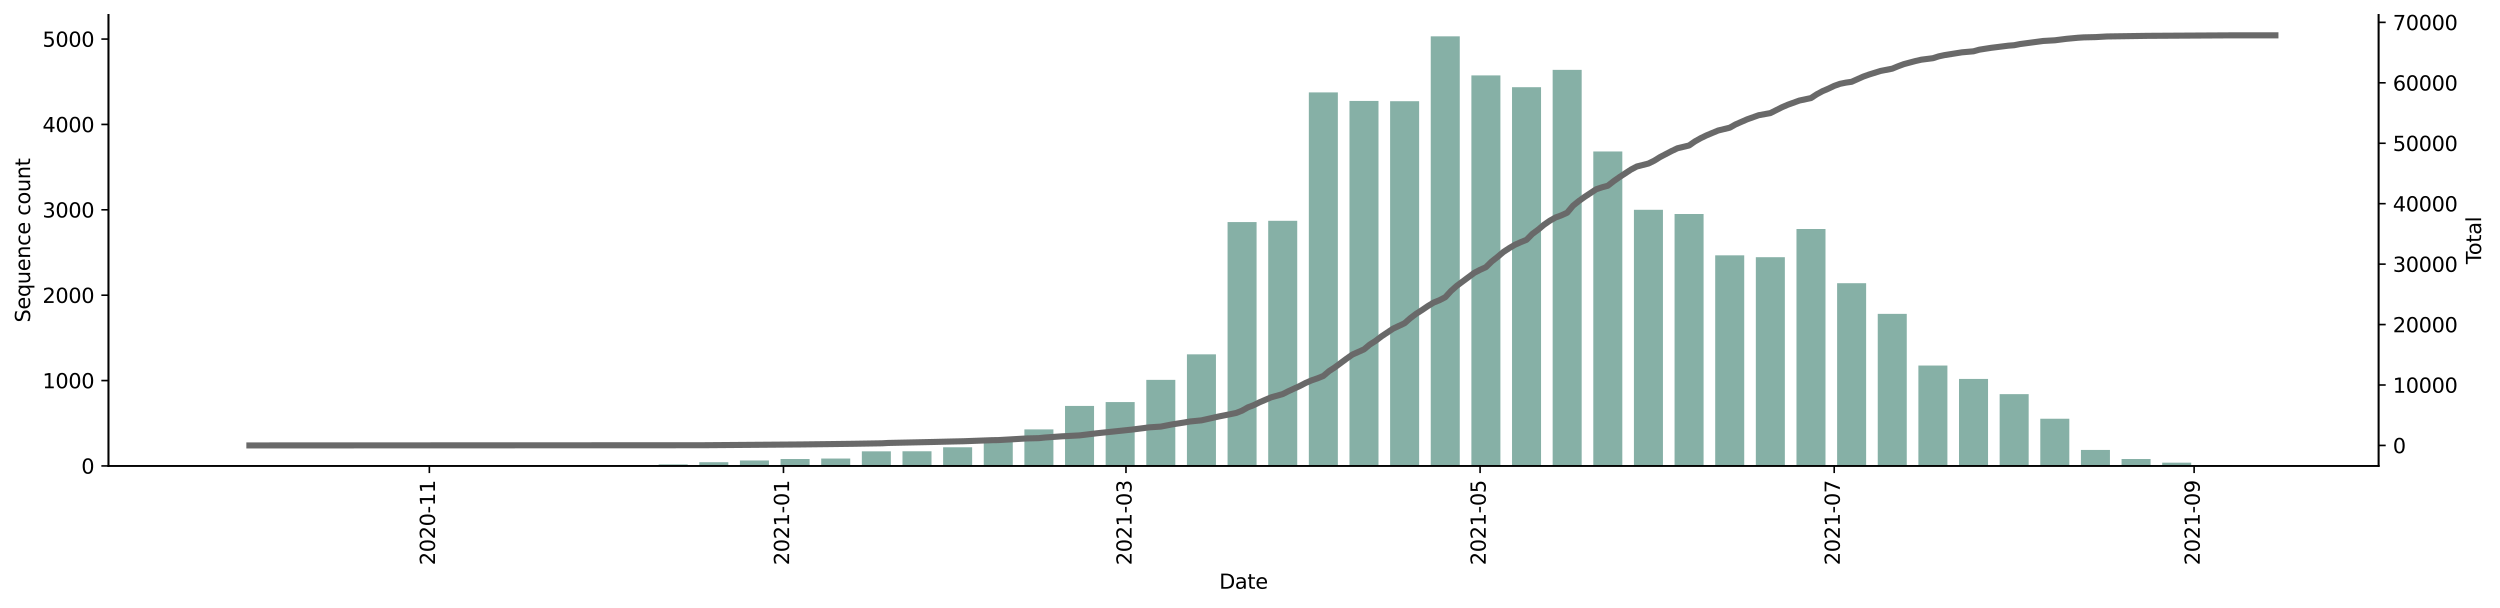 <?xml version="1.0" encoding="utf-8" standalone="no"?>
<!DOCTYPE svg PUBLIC "-//W3C//DTD SVG 1.1//EN"
  "http://www.w3.org/Graphics/SVG/1.1/DTD/svg11.dtd">
<svg height="298.716pt" version="1.1" viewBox="0 0 1229.019 298.716" width="1229.019pt" xmlns="http://www.w3.org/2000/svg" xmlns:xlink="http://www.w3.org/1999/xlink">
 <defs>
  <style type="text/css">*{stroke-linecap:butt;stroke-linejoin:round;}</style>
 </defs>
 <g id="figure_1">
  <g id="patch_1">
   <path d="M 0 298.716 
L 1229.019 298.716 
L 1229.019 0 
L 0 0 
z
" style="fill:#ffffff;"/>
  </g>
  <g id="axes_1">
   <g id="patch_2">
    <path d="M 53.328 229.055 
L 1169.328 229.055 
L 1169.328 7.295 
L 53.328 7.295 
z
" style="fill:#ffffff;"/>
   </g>
   <g id="patch_3">
    <path clip-path="url(#p7ddd7549cd)" d="M 104.055 229.055 
L 118.325 229.055 
L 118.325 229.013 
L 104.055 229.013 
z
" style="fill:#86b0a6;"/>
   </g>
   <g id="patch_4">
    <path clip-path="url(#p7ddd7549cd)" d="M 183.963 229.055 
L 198.233 229.055 
L 198.233 228.971 
L 183.963 228.971 
z
" style="fill:#86b0a6;"/>
   </g>
   <g id="patch_5">
    <path clip-path="url(#p7ddd7549cd)" d="M 203.94 229.055 
L 218.21 229.055 
L 218.21 229.013 
L 203.94 229.013 
z
" style="fill:#86b0a6;"/>
   </g>
   <g id="patch_6">
    <path clip-path="url(#p7ddd7549cd)" d="M 243.894 229.055 
L 258.164 229.055 
L 258.164 228.929 
L 243.894 228.929 
z
" style="fill:#86b0a6;"/>
   </g>
   <g id="patch_7">
    <path clip-path="url(#p7ddd7549cd)" d="M 283.848 229.055 
L 298.118 229.055 
L 298.118 228.887 
L 283.848 228.887 
z
" style="fill:#86b0a6;"/>
   </g>
   <g id="patch_8">
    <path clip-path="url(#p7ddd7549cd)" d="M 303.825 229.055 
L 318.095 229.055 
L 318.095 228.929 
L 303.825 228.929 
z
" style="fill:#86b0a6;"/>
   </g>
   <g id="patch_9">
    <path clip-path="url(#p7ddd7549cd)" d="M 323.802 229.055 
L 338.072 229.055 
L 338.072 228.3 
L 323.802 228.3 
z
" style="fill:#86b0a6;"/>
   </g>
   <g id="patch_10">
    <path clip-path="url(#p7ddd7549cd)" d="M 343.779 229.055 
L 358.048 229.055 
L 358.048 227.209 
L 343.779 227.209 
z
" style="fill:#86b0a6;"/>
   </g>
   <g id="patch_11">
    <path clip-path="url(#p7ddd7549cd)" d="M 363.756 229.055 
L 378.025 229.055 
L 378.025 226.369 
L 363.756 226.369 
z
" style="fill:#86b0a6;"/>
   </g>
   <g id="patch_12">
    <path clip-path="url(#p7ddd7549cd)" d="M 383.733 229.055 
L 398.002 229.055 
L 398.002 225.656 
L 383.733 225.656 
z
" style="fill:#86b0a6;"/>
   </g>
   <g id="patch_13">
    <path clip-path="url(#p7ddd7549cd)" d="M 403.71 229.055 
L 417.979 229.055 
L 417.979 225.404 
L 403.71 225.404 
z
" style="fill:#86b0a6;"/>
   </g>
   <g id="patch_14">
    <path clip-path="url(#p7ddd7549cd)" d="M 423.687 229.055 
L 437.956 229.055 
L 437.956 221.878 
L 423.687 221.878 
z
" style="fill:#86b0a6;"/>
   </g>
   <g id="patch_15">
    <path clip-path="url(#p7ddd7549cd)" d="M 443.664 229.055 
L 457.933 229.055 
L 457.933 221.836 
L 443.664 221.836 
z
" style="fill:#86b0a6;"/>
   </g>
   <g id="patch_16">
    <path clip-path="url(#p7ddd7549cd)" d="M 463.641 229.055 
L 477.91 229.055 
L 477.91 219.864 
L 463.641 219.864 
z
" style="fill:#86b0a6;"/>
   </g>
   <g id="patch_17">
    <path clip-path="url(#p7ddd7549cd)" d="M 483.618 229.055 
L 497.887 229.055 
L 497.887 215.876 
L 483.618 215.876 
z
" style="fill:#86b0a6;"/>
   </g>
   <g id="patch_18">
    <path clip-path="url(#p7ddd7549cd)" d="M 503.595 229.055 
L 517.864 229.055 
L 517.864 211.092 
L 503.595 211.092 
z
" style="fill:#86b0a6;"/>
   </g>
   <g id="patch_19">
    <path clip-path="url(#p7ddd7549cd)" d="M 523.572 229.055 
L 537.841 229.055 
L 537.841 199.549 
L 523.572 199.549 
z
" style="fill:#86b0a6;"/>
   </g>
   <g id="patch_20">
    <path clip-path="url(#p7ddd7549cd)" d="M 543.549 229.055 
L 557.818 229.055 
L 557.818 197.661 
L 543.549 197.661 
z
" style="fill:#86b0a6;"/>
   </g>
   <g id="patch_21">
    <path clip-path="url(#p7ddd7549cd)" d="M 563.526 229.055 
L 577.795 229.055 
L 577.795 186.748 
L 563.526 186.748 
z
" style="fill:#86b0a6;"/>
   </g>
   <g id="patch_22">
    <path clip-path="url(#p7ddd7549cd)" d="M 583.503 229.055 
L 597.772 229.055 
L 597.772 174.199 
L 583.503 174.199 
z
" style="fill:#86b0a6;"/>
   </g>
   <g id="patch_23">
    <path clip-path="url(#p7ddd7549cd)" d="M 603.48 229.055 
L 617.749 229.055 
L 617.749 109.185 
L 603.48 109.185 
z
" style="fill:#86b0a6;"/>
   </g>
   <g id="patch_24">
    <path clip-path="url(#p7ddd7549cd)" d="M 623.457 229.055 
L 637.726 229.055 
L 637.726 108.555 
L 623.457 108.555 
z
" style="fill:#86b0a6;"/>
   </g>
   <g id="patch_25">
    <path clip-path="url(#p7ddd7549cd)" d="M 643.434 229.055 
L 657.703 229.055 
L 657.703 45.43 
L 643.434 45.43 
z
" style="fill:#86b0a6;"/>
   </g>
   <g id="patch_26">
    <path clip-path="url(#p7ddd7549cd)" d="M 663.411 229.055 
L 677.68 229.055 
L 677.68 49.628 
L 663.411 49.628 
z
" style="fill:#86b0a6;"/>
   </g>
   <g id="patch_27">
    <path clip-path="url(#p7ddd7549cd)" d="M 683.388 229.055 
L 697.657 229.055 
L 697.657 49.754 
L 683.388 49.754 
z
" style="fill:#86b0a6;"/>
   </g>
   <g id="patch_28">
    <path clip-path="url(#p7ddd7549cd)" d="M 703.365 229.055 
L 717.634 229.055 
L 717.634 17.855 
L 703.365 17.855 
z
" style="fill:#86b0a6;"/>
   </g>
   <g id="patch_29">
    <path clip-path="url(#p7ddd7549cd)" d="M 723.342 229.055 
L 737.611 229.055 
L 737.611 37.078 
L 723.342 37.078 
z
" style="fill:#86b0a6;"/>
   </g>
   <g id="patch_30">
    <path clip-path="url(#p7ddd7549cd)" d="M 743.319 229.055 
L 757.588 229.055 
L 757.588 42.87 
L 743.319 42.87 
z
" style="fill:#86b0a6;"/>
   </g>
   <g id="patch_31">
    <path clip-path="url(#p7ddd7549cd)" d="M 763.296 229.055 
L 777.565 229.055 
L 777.565 34.35 
L 763.296 34.35 
z
" style="fill:#86b0a6;"/>
   </g>
   <g id="patch_32">
    <path clip-path="url(#p7ddd7549cd)" d="M 783.273 229.055 
L 797.542 229.055 
L 797.542 74.475 
L 783.273 74.475 
z
" style="fill:#86b0a6;"/>
   </g>
   <g id="patch_33">
    <path clip-path="url(#p7ddd7549cd)" d="M 803.25 229.055 
L 817.519 229.055 
L 817.519 103.141 
L 803.25 103.141 
z
" style="fill:#86b0a6;"/>
   </g>
   <g id="patch_34">
    <path clip-path="url(#p7ddd7549cd)" d="M 823.227 229.055 
L 837.496 229.055 
L 837.496 105.198 
L 823.227 105.198 
z
" style="fill:#86b0a6;"/>
   </g>
   <g id="patch_35">
    <path clip-path="url(#p7ddd7549cd)" d="M 843.204 229.055 
L 857.473 229.055 
L 857.473 125.512 
L 843.204 125.512 
z
" style="fill:#86b0a6;"/>
   </g>
   <g id="patch_36">
    <path clip-path="url(#p7ddd7549cd)" d="M 863.181 229.055 
L 877.45 229.055 
L 877.45 126.435 
L 863.181 126.435 
z
" style="fill:#86b0a6;"/>
   </g>
   <g id="patch_37">
    <path clip-path="url(#p7ddd7549cd)" d="M 883.158 229.055 
L 897.427 229.055 
L 897.427 112.585 
L 883.158 112.585 
z
" style="fill:#86b0a6;"/>
   </g>
   <g id="patch_38">
    <path clip-path="url(#p7ddd7549cd)" d="M 903.135 229.055 
L 917.404 229.055 
L 917.404 139.237 
L 903.135 139.237 
z
" style="fill:#86b0a6;"/>
   </g>
   <g id="patch_39">
    <path clip-path="url(#p7ddd7549cd)" d="M 923.112 229.055 
L 937.381 229.055 
L 937.381 154.304 
L 923.112 154.304 
z
" style="fill:#86b0a6;"/>
   </g>
   <g id="patch_40">
    <path clip-path="url(#p7ddd7549cd)" d="M 943.089 229.055 
L 957.358 229.055 
L 957.358 179.697 
L 943.089 179.697 
z
" style="fill:#86b0a6;"/>
   </g>
   <g id="patch_41">
    <path clip-path="url(#p7ddd7549cd)" d="M 963.066 229.055 
L 977.335 229.055 
L 977.335 186.286 
L 963.066 186.286 
z
" style="fill:#86b0a6;"/>
   </g>
   <g id="patch_42">
    <path clip-path="url(#p7ddd7549cd)" d="M 983.043 229.055 
L 997.312 229.055 
L 997.312 193.757 
L 983.043 193.757 
z
" style="fill:#86b0a6;"/>
   </g>
   <g id="patch_43">
    <path clip-path="url(#p7ddd7549cd)" d="M 1003.02 229.055 
L 1017.289 229.055 
L 1017.289 205.845 
L 1003.02 205.845 
z
" style="fill:#86b0a6;"/>
   </g>
   <g id="patch_44">
    <path clip-path="url(#p7ddd7549cd)" d="M 1022.997 229.055 
L 1037.266 229.055 
L 1037.266 221.207 
L 1022.997 221.207 
z
" style="fill:#86b0a6;"/>
   </g>
   <g id="patch_45">
    <path clip-path="url(#p7ddd7549cd)" d="M 1042.974 229.055 
L 1057.243 229.055 
L 1057.243 225.656 
L 1042.974 225.656 
z
" style="fill:#86b0a6;"/>
   </g>
   <g id="patch_46">
    <path clip-path="url(#p7ddd7549cd)" d="M 1062.951 229.055 
L 1077.22 229.055 
L 1077.22 227.46 
L 1062.951 227.46 
z
" style="fill:#86b0a6;"/>
   </g>
   <g id="patch_47">
    <path clip-path="url(#p7ddd7549cd)" d="M 1082.928 229.055 
L 1097.197 229.055 
L 1097.197 228.719 
L 1082.928 228.719 
z
" style="fill:#86b0a6;"/>
   </g>
   <g id="patch_48">
    <path clip-path="url(#p7ddd7549cd)" d="M 1102.905 229.055 
L 1117.174 229.055 
L 1117.174 229.013 
L 1102.905 229.013 
z
" style="fill:#86b0a6;"/>
   </g>
   <g id="matplotlib.axis_1">
    <g id="xtick_1">
     <g id="line2d_1">
      <defs>
       <path d="M 0 0 
L 0 3.5 
" id="m5ab7de270d" style="stroke:#000000;stroke-width:0.8;"/>
      </defs>
      <g>
       <use style="stroke:#000000;stroke-width:0.8;" x="211.075" xlink:href="#m5ab7de270d" y="229.055"/>
      </g>
     </g>
     <g id="text_1">
      <!-- 2020-11 -->
      <g transform="translate(213.834 277.838)rotate(-90)scale(0.1 -0.1)">
       <defs>
        <path d="M 1228 531 
L 3431 531 
L 3431 0 
L 469 0 
L 469 531 
Q 828 903 1448 1529 
Q 2069 2156 2228 2338 
Q 2531 2678 2651 2914 
Q 2772 3150 2772 3378 
Q 2772 3750 2511 3984 
Q 2250 4219 1831 4219 
Q 1534 4219 1204 4116 
Q 875 4013 500 3803 
L 500 4441 
Q 881 4594 1212 4672 
Q 1544 4750 1819 4750 
Q 2544 4750 2975 4387 
Q 3406 4025 3406 3419 
Q 3406 3131 3298 2873 
Q 3191 2616 2906 2266 
Q 2828 2175 2409 1742 
Q 1991 1309 1228 531 
z
" id="DejaVuSans-32" transform="scale(0.016)"/>
        <path d="M 2034 4250 
Q 1547 4250 1301 3770 
Q 1056 3291 1056 2328 
Q 1056 1369 1301 889 
Q 1547 409 2034 409 
Q 2525 409 2770 889 
Q 3016 1369 3016 2328 
Q 3016 3291 2770 3770 
Q 2525 4250 2034 4250 
z
M 2034 4750 
Q 2819 4750 3233 4129 
Q 3647 3509 3647 2328 
Q 3647 1150 3233 529 
Q 2819 -91 2034 -91 
Q 1250 -91 836 529 
Q 422 1150 422 2328 
Q 422 3509 836 4129 
Q 1250 4750 2034 4750 
z
" id="DejaVuSans-30" transform="scale(0.016)"/>
        <path d="M 313 2009 
L 1997 2009 
L 1997 1497 
L 313 1497 
L 313 2009 
z
" id="DejaVuSans-2d" transform="scale(0.016)"/>
        <path d="M 794 531 
L 1825 531 
L 1825 4091 
L 703 3866 
L 703 4441 
L 1819 4666 
L 2450 4666 
L 2450 531 
L 3481 531 
L 3481 0 
L 794 0 
L 794 531 
z
" id="DejaVuSans-31" transform="scale(0.016)"/>
       </defs>
       <use xlink:href="#DejaVuSans-32"/>
       <use x="63.623" xlink:href="#DejaVuSans-30"/>
       <use x="127.246" xlink:href="#DejaVuSans-32"/>
       <use x="190.869" xlink:href="#DejaVuSans-30"/>
       <use x="254.492" xlink:href="#DejaVuSans-2d"/>
       <use x="290.576" xlink:href="#DejaVuSans-31"/>
       <use x="354.199" xlink:href="#DejaVuSans-31"/>
      </g>
     </g>
    </g>
    <g id="xtick_2">
     <g id="line2d_2">
      <g>
       <use style="stroke:#000000;stroke-width:0.8;" x="385.16" xlink:href="#m5ab7de270d" y="229.055"/>
      </g>
     </g>
     <g id="text_2">
      <!-- 2021-01 -->
      <g transform="translate(387.919 277.838)rotate(-90)scale(0.1 -0.1)">
       <use xlink:href="#DejaVuSans-32"/>
       <use x="63.623" xlink:href="#DejaVuSans-30"/>
       <use x="127.246" xlink:href="#DejaVuSans-32"/>
       <use x="190.869" xlink:href="#DejaVuSans-31"/>
       <use x="254.492" xlink:href="#DejaVuSans-2d"/>
       <use x="290.576" xlink:href="#DejaVuSans-30"/>
       <use x="354.199" xlink:href="#DejaVuSans-31"/>
      </g>
     </g>
    </g>
    <g id="xtick_3">
     <g id="line2d_3">
      <g>
       <use style="stroke:#000000;stroke-width:0.8;" x="553.538" xlink:href="#m5ab7de270d" y="229.055"/>
      </g>
     </g>
     <g id="text_3">
      <!-- 2021-03 -->
      <g transform="translate(556.297 277.838)rotate(-90)scale(0.1 -0.1)">
       <defs>
        <path d="M 2597 2516 
Q 3050 2419 3304 2112 
Q 3559 1806 3559 1356 
Q 3559 666 3084 287 
Q 2609 -91 1734 -91 
Q 1441 -91 1130 -33 
Q 819 25 488 141 
L 488 750 
Q 750 597 1062 519 
Q 1375 441 1716 441 
Q 2309 441 2620 675 
Q 2931 909 2931 1356 
Q 2931 1769 2642 2001 
Q 2353 2234 1838 2234 
L 1294 2234 
L 1294 2753 
L 1863 2753 
Q 2328 2753 2575 2939 
Q 2822 3125 2822 3475 
Q 2822 3834 2567 4026 
Q 2313 4219 1838 4219 
Q 1578 4219 1281 4162 
Q 984 4106 628 3988 
L 628 4550 
Q 988 4650 1302 4700 
Q 1616 4750 1894 4750 
Q 2613 4750 3031 4423 
Q 3450 4097 3450 3541 
Q 3450 3153 3228 2886 
Q 3006 2619 2597 2516 
z
" id="DejaVuSans-33" transform="scale(0.016)"/>
       </defs>
       <use xlink:href="#DejaVuSans-32"/>
       <use x="63.623" xlink:href="#DejaVuSans-30"/>
       <use x="127.246" xlink:href="#DejaVuSans-32"/>
       <use x="190.869" xlink:href="#DejaVuSans-31"/>
       <use x="254.492" xlink:href="#DejaVuSans-2d"/>
       <use x="290.576" xlink:href="#DejaVuSans-30"/>
       <use x="354.199" xlink:href="#DejaVuSans-33"/>
      </g>
     </g>
    </g>
    <g id="xtick_4">
     <g id="line2d_4">
      <g>
       <use style="stroke:#000000;stroke-width:0.8;" x="727.623" xlink:href="#m5ab7de270d" y="229.055"/>
      </g>
     </g>
     <g id="text_4">
      <!-- 2021-05 -->
      <g transform="translate(730.382 277.838)rotate(-90)scale(0.1 -0.1)">
       <defs>
        <path d="M 691 4666 
L 3169 4666 
L 3169 4134 
L 1269 4134 
L 1269 2991 
Q 1406 3038 1543 3061 
Q 1681 3084 1819 3084 
Q 2600 3084 3056 2656 
Q 3513 2228 3513 1497 
Q 3513 744 3044 326 
Q 2575 -91 1722 -91 
Q 1428 -91 1123 -41 
Q 819 9 494 109 
L 494 744 
Q 775 591 1075 516 
Q 1375 441 1709 441 
Q 2250 441 2565 725 
Q 2881 1009 2881 1497 
Q 2881 1984 2565 2268 
Q 2250 2553 1709 2553 
Q 1456 2553 1204 2497 
Q 953 2441 691 2322 
L 691 4666 
z
" id="DejaVuSans-35" transform="scale(0.016)"/>
       </defs>
       <use xlink:href="#DejaVuSans-32"/>
       <use x="63.623" xlink:href="#DejaVuSans-30"/>
       <use x="127.246" xlink:href="#DejaVuSans-32"/>
       <use x="190.869" xlink:href="#DejaVuSans-31"/>
       <use x="254.492" xlink:href="#DejaVuSans-2d"/>
       <use x="290.576" xlink:href="#DejaVuSans-30"/>
       <use x="354.199" xlink:href="#DejaVuSans-35"/>
      </g>
     </g>
    </g>
    <g id="xtick_5">
     <g id="line2d_5">
      <g>
       <use style="stroke:#000000;stroke-width:0.8;" x="901.708" xlink:href="#m5ab7de270d" y="229.055"/>
      </g>
     </g>
     <g id="text_5">
      <!-- 2021-07 -->
      <g transform="translate(904.467 277.838)rotate(-90)scale(0.1 -0.1)">
       <defs>
        <path d="M 525 4666 
L 3525 4666 
L 3525 4397 
L 1831 0 
L 1172 0 
L 2766 4134 
L 525 4134 
L 525 4666 
z
" id="DejaVuSans-37" transform="scale(0.016)"/>
       </defs>
       <use xlink:href="#DejaVuSans-32"/>
       <use x="63.623" xlink:href="#DejaVuSans-30"/>
       <use x="127.246" xlink:href="#DejaVuSans-32"/>
       <use x="190.869" xlink:href="#DejaVuSans-31"/>
       <use x="254.492" xlink:href="#DejaVuSans-2d"/>
       <use x="290.576" xlink:href="#DejaVuSans-30"/>
       <use x="354.199" xlink:href="#DejaVuSans-37"/>
      </g>
     </g>
    </g>
    <g id="xtick_6">
     <g id="line2d_6">
      <g>
       <use style="stroke:#000000;stroke-width:0.8;" x="1078.647" xlink:href="#m5ab7de270d" y="229.055"/>
      </g>
     </g>
     <g id="text_6">
      <!-- 2021-09 -->
      <g transform="translate(1081.406 277.838)rotate(-90)scale(0.1 -0.1)">
       <defs>
        <path d="M 703 97 
L 703 672 
Q 941 559 1184 500 
Q 1428 441 1663 441 
Q 2288 441 2617 861 
Q 2947 1281 2994 2138 
Q 2813 1869 2534 1725 
Q 2256 1581 1919 1581 
Q 1219 1581 811 2004 
Q 403 2428 403 3163 
Q 403 3881 828 4315 
Q 1253 4750 1959 4750 
Q 2769 4750 3195 4129 
Q 3622 3509 3622 2328 
Q 3622 1225 3098 567 
Q 2575 -91 1691 -91 
Q 1453 -91 1209 -44 
Q 966 3 703 97 
z
M 1959 2075 
Q 2384 2075 2632 2365 
Q 2881 2656 2881 3163 
Q 2881 3666 2632 3958 
Q 2384 4250 1959 4250 
Q 1534 4250 1286 3958 
Q 1038 3666 1038 3163 
Q 1038 2656 1286 2365 
Q 1534 2075 1959 2075 
z
" id="DejaVuSans-39" transform="scale(0.016)"/>
       </defs>
       <use xlink:href="#DejaVuSans-32"/>
       <use x="63.623" xlink:href="#DejaVuSans-30"/>
       <use x="127.246" xlink:href="#DejaVuSans-32"/>
       <use x="190.869" xlink:href="#DejaVuSans-31"/>
       <use x="254.492" xlink:href="#DejaVuSans-2d"/>
       <use x="290.576" xlink:href="#DejaVuSans-30"/>
       <use x="354.199" xlink:href="#DejaVuSans-39"/>
      </g>
     </g>
    </g>
    <g id="text_7">
     <!-- Date -->
     <g transform="translate(599.377 289.437)scale(0.1 -0.1)">
      <defs>
       <path d="M 1259 4147 
L 1259 519 
L 2022 519 
Q 2988 519 3436 956 
Q 3884 1394 3884 2338 
Q 3884 3275 3436 3711 
Q 2988 4147 2022 4147 
L 1259 4147 
z
M 628 4666 
L 1925 4666 
Q 3281 4666 3915 4102 
Q 4550 3538 4550 2338 
Q 4550 1131 3912 565 
Q 3275 0 1925 0 
L 628 0 
L 628 4666 
z
" id="DejaVuSans-44" transform="scale(0.016)"/>
       <path d="M 2194 1759 
Q 1497 1759 1228 1600 
Q 959 1441 959 1056 
Q 959 750 1161 570 
Q 1363 391 1709 391 
Q 2188 391 2477 730 
Q 2766 1069 2766 1631 
L 2766 1759 
L 2194 1759 
z
M 3341 1997 
L 3341 0 
L 2766 0 
L 2766 531 
Q 2569 213 2275 61 
Q 1981 -91 1556 -91 
Q 1019 -91 701 211 
Q 384 513 384 1019 
Q 384 1609 779 1909 
Q 1175 2209 1959 2209 
L 2766 2209 
L 2766 2266 
Q 2766 2663 2505 2880 
Q 2244 3097 1772 3097 
Q 1472 3097 1187 3025 
Q 903 2953 641 2809 
L 641 3341 
Q 956 3463 1253 3523 
Q 1550 3584 1831 3584 
Q 2591 3584 2966 3190 
Q 3341 2797 3341 1997 
z
" id="DejaVuSans-61" transform="scale(0.016)"/>
       <path d="M 1172 4494 
L 1172 3500 
L 2356 3500 
L 2356 3053 
L 1172 3053 
L 1172 1153 
Q 1172 725 1289 603 
Q 1406 481 1766 481 
L 2356 481 
L 2356 0 
L 1766 0 
Q 1100 0 847 248 
Q 594 497 594 1153 
L 594 3053 
L 172 3053 
L 172 3500 
L 594 3500 
L 594 4494 
L 1172 4494 
z
" id="DejaVuSans-74" transform="scale(0.016)"/>
       <path d="M 3597 1894 
L 3597 1613 
L 953 1613 
Q 991 1019 1311 708 
Q 1631 397 2203 397 
Q 2534 397 2845 478 
Q 3156 559 3463 722 
L 3463 178 
Q 3153 47 2828 -22 
Q 2503 -91 2169 -91 
Q 1331 -91 842 396 
Q 353 884 353 1716 
Q 353 2575 817 3079 
Q 1281 3584 2069 3584 
Q 2775 3584 3186 3129 
Q 3597 2675 3597 1894 
z
M 3022 2063 
Q 3016 2534 2758 2815 
Q 2500 3097 2075 3097 
Q 1594 3097 1305 2825 
Q 1016 2553 972 2059 
L 3022 2063 
z
" id="DejaVuSans-65" transform="scale(0.016)"/>
      </defs>
      <use xlink:href="#DejaVuSans-44"/>
      <use x="77.002" xlink:href="#DejaVuSans-61"/>
      <use x="138.281" xlink:href="#DejaVuSans-74"/>
      <use x="177.49" xlink:href="#DejaVuSans-65"/>
     </g>
    </g>
   </g>
   <g id="matplotlib.axis_2">
    <g id="ytick_1">
     <g id="line2d_7">
      <defs>
       <path d="M 0 0 
L -3.5 0 
" id="m10b3c5eb7c" style="stroke:#000000;stroke-width:0.8;"/>
      </defs>
      <g>
       <use style="stroke:#000000;stroke-width:0.8;" x="53.328" xlink:href="#m10b3c5eb7c" y="229.055"/>
      </g>
     </g>
     <g id="text_8">
      <!-- 0 -->
      <g transform="translate(39.966 232.854)scale(0.1 -0.1)">
       <use xlink:href="#DejaVuSans-30"/>
      </g>
     </g>
    </g>
    <g id="ytick_2">
     <g id="line2d_8">
      <g>
       <use style="stroke:#000000;stroke-width:0.8;" x="53.328" xlink:href="#m10b3c5eb7c" y="187.084"/>
      </g>
     </g>
     <g id="text_9">
      <!-- 1000 -->
      <g transform="translate(20.878 190.883)scale(0.1 -0.1)">
       <use xlink:href="#DejaVuSans-31"/>
       <use x="63.623" xlink:href="#DejaVuSans-30"/>
       <use x="127.246" xlink:href="#DejaVuSans-30"/>
       <use x="190.869" xlink:href="#DejaVuSans-30"/>
      </g>
     </g>
    </g>
    <g id="ytick_3">
     <g id="line2d_9">
      <g>
       <use style="stroke:#000000;stroke-width:0.8;" x="53.328" xlink:href="#m10b3c5eb7c" y="145.112"/>
      </g>
     </g>
     <g id="text_10">
      <!-- 2000 -->
      <g transform="translate(20.878 148.912)scale(0.1 -0.1)">
       <use xlink:href="#DejaVuSans-32"/>
       <use x="63.623" xlink:href="#DejaVuSans-30"/>
       <use x="127.246" xlink:href="#DejaVuSans-30"/>
       <use x="190.869" xlink:href="#DejaVuSans-30"/>
      </g>
     </g>
    </g>
    <g id="ytick_4">
     <g id="line2d_10">
      <g>
       <use style="stroke:#000000;stroke-width:0.8;" x="53.328" xlink:href="#m10b3c5eb7c" y="103.141"/>
      </g>
     </g>
     <g id="text_11">
      <!-- 3000 -->
      <g transform="translate(20.878 106.94)scale(0.1 -0.1)">
       <use xlink:href="#DejaVuSans-33"/>
       <use x="63.623" xlink:href="#DejaVuSans-30"/>
       <use x="127.246" xlink:href="#DejaVuSans-30"/>
       <use x="190.869" xlink:href="#DejaVuSans-30"/>
      </g>
     </g>
    </g>
    <g id="ytick_5">
     <g id="line2d_11">
      <g>
       <use style="stroke:#000000;stroke-width:0.8;" x="53.328" xlink:href="#m10b3c5eb7c" y="61.17"/>
      </g>
     </g>
     <g id="text_12">
      <!-- 4000 -->
      <g transform="translate(20.878 64.969)scale(0.1 -0.1)">
       <defs>
        <path d="M 2419 4116 
L 825 1625 
L 2419 1625 
L 2419 4116 
z
M 2253 4666 
L 3047 4666 
L 3047 1625 
L 3713 1625 
L 3713 1100 
L 3047 1100 
L 3047 0 
L 2419 0 
L 2419 1100 
L 313 1100 
L 313 1709 
L 2253 4666 
z
" id="DejaVuSans-34" transform="scale(0.016)"/>
       </defs>
       <use xlink:href="#DejaVuSans-34"/>
       <use x="63.623" xlink:href="#DejaVuSans-30"/>
       <use x="127.246" xlink:href="#DejaVuSans-30"/>
       <use x="190.869" xlink:href="#DejaVuSans-30"/>
      </g>
     </g>
    </g>
    <g id="ytick_6">
     <g id="line2d_12">
      <g>
       <use style="stroke:#000000;stroke-width:0.8;" x="53.328" xlink:href="#m10b3c5eb7c" y="19.198"/>
      </g>
     </g>
     <g id="text_13">
      <!-- 5000 -->
      <g transform="translate(20.878 22.998)scale(0.1 -0.1)">
       <use xlink:href="#DejaVuSans-35"/>
       <use x="63.623" xlink:href="#DejaVuSans-30"/>
       <use x="127.246" xlink:href="#DejaVuSans-30"/>
       <use x="190.869" xlink:href="#DejaVuSans-30"/>
      </g>
     </g>
    </g>
    <g id="text_14">
     <!-- Sequence count -->
     <g transform="translate(14.798 158.535)rotate(-90)scale(0.1 -0.1)">
      <defs>
       <path d="M 3425 4513 
L 3425 3897 
Q 3066 4069 2747 4153 
Q 2428 4238 2131 4238 
Q 1616 4238 1336 4038 
Q 1056 3838 1056 3469 
Q 1056 3159 1242 3001 
Q 1428 2844 1947 2747 
L 2328 2669 
Q 3034 2534 3370 2195 
Q 3706 1856 3706 1288 
Q 3706 609 3251 259 
Q 2797 -91 1919 -91 
Q 1588 -91 1214 -16 
Q 841 59 441 206 
L 441 856 
Q 825 641 1194 531 
Q 1563 422 1919 422 
Q 2459 422 2753 634 
Q 3047 847 3047 1241 
Q 3047 1584 2836 1778 
Q 2625 1972 2144 2069 
L 1759 2144 
Q 1053 2284 737 2584 
Q 422 2884 422 3419 
Q 422 4038 858 4394 
Q 1294 4750 2059 4750 
Q 2388 4750 2728 4690 
Q 3069 4631 3425 4513 
z
" id="DejaVuSans-53" transform="scale(0.016)"/>
       <path d="M 947 1747 
Q 947 1113 1208 752 
Q 1469 391 1925 391 
Q 2381 391 2643 752 
Q 2906 1113 2906 1747 
Q 2906 2381 2643 2742 
Q 2381 3103 1925 3103 
Q 1469 3103 1208 2742 
Q 947 2381 947 1747 
z
M 2906 525 
Q 2725 213 2448 61 
Q 2172 -91 1784 -91 
Q 1150 -91 751 415 
Q 353 922 353 1747 
Q 353 2572 751 3078 
Q 1150 3584 1784 3584 
Q 2172 3584 2448 3432 
Q 2725 3281 2906 2969 
L 2906 3500 
L 3481 3500 
L 3481 -1331 
L 2906 -1331 
L 2906 525 
z
" id="DejaVuSans-71" transform="scale(0.016)"/>
       <path d="M 544 1381 
L 544 3500 
L 1119 3500 
L 1119 1403 
Q 1119 906 1312 657 
Q 1506 409 1894 409 
Q 2359 409 2629 706 
Q 2900 1003 2900 1516 
L 2900 3500 
L 3475 3500 
L 3475 0 
L 2900 0 
L 2900 538 
Q 2691 219 2414 64 
Q 2138 -91 1772 -91 
Q 1169 -91 856 284 
Q 544 659 544 1381 
z
M 1991 3584 
L 1991 3584 
z
" id="DejaVuSans-75" transform="scale(0.016)"/>
       <path d="M 3513 2113 
L 3513 0 
L 2938 0 
L 2938 2094 
Q 2938 2591 2744 2837 
Q 2550 3084 2163 3084 
Q 1697 3084 1428 2787 
Q 1159 2491 1159 1978 
L 1159 0 
L 581 0 
L 581 3500 
L 1159 3500 
L 1159 2956 
Q 1366 3272 1645 3428 
Q 1925 3584 2291 3584 
Q 2894 3584 3203 3211 
Q 3513 2838 3513 2113 
z
" id="DejaVuSans-6e" transform="scale(0.016)"/>
       <path d="M 3122 3366 
L 3122 2828 
Q 2878 2963 2633 3030 
Q 2388 3097 2138 3097 
Q 1578 3097 1268 2742 
Q 959 2388 959 1747 
Q 959 1106 1268 751 
Q 1578 397 2138 397 
Q 2388 397 2633 464 
Q 2878 531 3122 666 
L 3122 134 
Q 2881 22 2623 -34 
Q 2366 -91 2075 -91 
Q 1284 -91 818 406 
Q 353 903 353 1747 
Q 353 2603 823 3093 
Q 1294 3584 2113 3584 
Q 2378 3584 2631 3529 
Q 2884 3475 3122 3366 
z
" id="DejaVuSans-63" transform="scale(0.016)"/>
       <path id="DejaVuSans-20" transform="scale(0.016)"/>
       <path d="M 1959 3097 
Q 1497 3097 1228 2736 
Q 959 2375 959 1747 
Q 959 1119 1226 758 
Q 1494 397 1959 397 
Q 2419 397 2687 759 
Q 2956 1122 2956 1747 
Q 2956 2369 2687 2733 
Q 2419 3097 1959 3097 
z
M 1959 3584 
Q 2709 3584 3137 3096 
Q 3566 2609 3566 1747 
Q 3566 888 3137 398 
Q 2709 -91 1959 -91 
Q 1206 -91 779 398 
Q 353 888 353 1747 
Q 353 2609 779 3096 
Q 1206 3584 1959 3584 
z
" id="DejaVuSans-6f" transform="scale(0.016)"/>
      </defs>
      <use xlink:href="#DejaVuSans-53"/>
      <use x="63.477" xlink:href="#DejaVuSans-65"/>
      <use x="125" xlink:href="#DejaVuSans-71"/>
      <use x="188.477" xlink:href="#DejaVuSans-75"/>
      <use x="251.855" xlink:href="#DejaVuSans-65"/>
      <use x="313.379" xlink:href="#DejaVuSans-6e"/>
      <use x="376.758" xlink:href="#DejaVuSans-63"/>
      <use x="431.738" xlink:href="#DejaVuSans-65"/>
      <use x="493.262" xlink:href="#DejaVuSans-20"/>
      <use x="525.049" xlink:href="#DejaVuSans-63"/>
      <use x="580.029" xlink:href="#DejaVuSans-6f"/>
      <use x="641.211" xlink:href="#DejaVuSans-75"/>
      <use x="704.59" xlink:href="#DejaVuSans-6e"/>
      <use x="767.969" xlink:href="#DejaVuSans-74"/>
     </g>
    </g>
   </g>
   <g id="patch_49">
    <path d="M 53.328 229.055 
L 53.328 7.295 
" style="fill:none;stroke:#000000;stroke-linecap:square;stroke-linejoin:miter;stroke-width:0.8;"/>
   </g>
   <g id="patch_50">
    <path d="M 1169.328 229.055 
L 1169.328 7.295 
" style="fill:none;stroke:#000000;stroke-linecap:square;stroke-linejoin:miter;stroke-width:0.8;"/>
   </g>
   <g id="patch_51">
    <path d="M 53.328 229.055 
L 1169.328 229.055 
" style="fill:none;stroke:#000000;stroke-linecap:square;stroke-linejoin:miter;stroke-width:0.8;"/>
   </g>
  </g>
  <g id="axes_2">
   <g id="matplotlib.axis_3">
    <g id="ytick_7">
     <g id="line2d_13">
      <defs>
       <path d="M 0 0 
L 3.5 0 
" id="m49dadcf8e0" style="stroke:#000000;stroke-width:0.8;"/>
      </defs>
      <g>
       <use style="stroke:#000000;stroke-width:0.8;" x="1169.328" xlink:href="#m49dadcf8e0" y="218.978"/>
      </g>
     </g>
     <g id="text_15">
      <!-- 0 -->
      <g transform="translate(1176.328 222.777)scale(0.1 -0.1)">
       <use xlink:href="#DejaVuSans-30"/>
      </g>
     </g>
    </g>
    <g id="ytick_8">
     <g id="line2d_14">
      <g>
       <use style="stroke:#000000;stroke-width:0.8;" x="1169.328" xlink:href="#m49dadcf8e0" y="189.267"/>
      </g>
     </g>
     <g id="text_16">
      <!-- 10000 -->
      <g transform="translate(1176.328 193.066)scale(0.1 -0.1)">
       <use xlink:href="#DejaVuSans-31"/>
       <use x="63.623" xlink:href="#DejaVuSans-30"/>
       <use x="127.246" xlink:href="#DejaVuSans-30"/>
       <use x="190.869" xlink:href="#DejaVuSans-30"/>
       <use x="254.492" xlink:href="#DejaVuSans-30"/>
      </g>
     </g>
    </g>
    <g id="ytick_9">
     <g id="line2d_15">
      <g>
       <use style="stroke:#000000;stroke-width:0.8;" x="1169.328" xlink:href="#m49dadcf8e0" y="159.556"/>
      </g>
     </g>
     <g id="text_17">
      <!-- 20000 -->
      <g transform="translate(1176.328 163.355)scale(0.1 -0.1)">
       <use xlink:href="#DejaVuSans-32"/>
       <use x="63.623" xlink:href="#DejaVuSans-30"/>
       <use x="127.246" xlink:href="#DejaVuSans-30"/>
       <use x="190.869" xlink:href="#DejaVuSans-30"/>
       <use x="254.492" xlink:href="#DejaVuSans-30"/>
      </g>
     </g>
    </g>
    <g id="ytick_10">
     <g id="line2d_16">
      <g>
       <use style="stroke:#000000;stroke-width:0.8;" x="1169.328" xlink:href="#m49dadcf8e0" y="129.844"/>
      </g>
     </g>
     <g id="text_18">
      <!-- 30000 -->
      <g transform="translate(1176.328 133.644)scale(0.1 -0.1)">
       <use xlink:href="#DejaVuSans-33"/>
       <use x="63.623" xlink:href="#DejaVuSans-30"/>
       <use x="127.246" xlink:href="#DejaVuSans-30"/>
       <use x="190.869" xlink:href="#DejaVuSans-30"/>
       <use x="254.492" xlink:href="#DejaVuSans-30"/>
      </g>
     </g>
    </g>
    <g id="ytick_11">
     <g id="line2d_17">
      <g>
       <use style="stroke:#000000;stroke-width:0.8;" x="1169.328" xlink:href="#m49dadcf8e0" y="100.133"/>
      </g>
     </g>
     <g id="text_19">
      <!-- 40000 -->
      <g transform="translate(1176.328 103.932)scale(0.1 -0.1)">
       <use xlink:href="#DejaVuSans-34"/>
       <use x="63.623" xlink:href="#DejaVuSans-30"/>
       <use x="127.246" xlink:href="#DejaVuSans-30"/>
       <use x="190.869" xlink:href="#DejaVuSans-30"/>
       <use x="254.492" xlink:href="#DejaVuSans-30"/>
      </g>
     </g>
    </g>
    <g id="ytick_12">
     <g id="line2d_18">
      <g>
       <use style="stroke:#000000;stroke-width:0.8;" x="1169.328" xlink:href="#m49dadcf8e0" y="70.422"/>
      </g>
     </g>
     <g id="text_20">
      <!-- 50000 -->
      <g transform="translate(1176.328 74.221)scale(0.1 -0.1)">
       <use xlink:href="#DejaVuSans-35"/>
       <use x="63.623" xlink:href="#DejaVuSans-30"/>
       <use x="127.246" xlink:href="#DejaVuSans-30"/>
       <use x="190.869" xlink:href="#DejaVuSans-30"/>
       <use x="254.492" xlink:href="#DejaVuSans-30"/>
      </g>
     </g>
    </g>
    <g id="ytick_13">
     <g id="line2d_19">
      <g>
       <use style="stroke:#000000;stroke-width:0.8;" x="1169.328" xlink:href="#m49dadcf8e0" y="40.711"/>
      </g>
     </g>
     <g id="text_21">
      <!-- 60000 -->
      <g transform="translate(1176.328 44.51)scale(0.1 -0.1)">
       <defs>
        <path d="M 2113 2584 
Q 1688 2584 1439 2293 
Q 1191 2003 1191 1497 
Q 1191 994 1439 701 
Q 1688 409 2113 409 
Q 2538 409 2786 701 
Q 3034 994 3034 1497 
Q 3034 2003 2786 2293 
Q 2538 2584 2113 2584 
z
M 3366 4563 
L 3366 3988 
Q 3128 4100 2886 4159 
Q 2644 4219 2406 4219 
Q 1781 4219 1451 3797 
Q 1122 3375 1075 2522 
Q 1259 2794 1537 2939 
Q 1816 3084 2150 3084 
Q 2853 3084 3261 2657 
Q 3669 2231 3669 1497 
Q 3669 778 3244 343 
Q 2819 -91 2113 -91 
Q 1303 -91 875 529 
Q 447 1150 447 2328 
Q 447 3434 972 4092 
Q 1497 4750 2381 4750 
Q 2619 4750 2861 4703 
Q 3103 4656 3366 4563 
z
" id="DejaVuSans-36" transform="scale(0.016)"/>
       </defs>
       <use xlink:href="#DejaVuSans-36"/>
       <use x="63.623" xlink:href="#DejaVuSans-30"/>
       <use x="127.246" xlink:href="#DejaVuSans-30"/>
       <use x="190.869" xlink:href="#DejaVuSans-30"/>
       <use x="254.492" xlink:href="#DejaVuSans-30"/>
      </g>
     </g>
    </g>
    <g id="ytick_14">
     <g id="line2d_20">
      <g>
       <use style="stroke:#000000;stroke-width:0.8;" x="1169.328" xlink:href="#m49dadcf8e0" y="10.999"/>
      </g>
     </g>
     <g id="text_22">
      <!-- 70000 -->
      <g transform="translate(1176.328 14.798)scale(0.1 -0.1)">
       <use xlink:href="#DejaVuSans-37"/>
       <use x="63.623" xlink:href="#DejaVuSans-30"/>
       <use x="127.246" xlink:href="#DejaVuSans-30"/>
       <use x="190.869" xlink:href="#DejaVuSans-30"/>
       <use x="254.492" xlink:href="#DejaVuSans-30"/>
      </g>
     </g>
    </g>
    <g id="text_23">
     <!-- Total -->
     <g transform="translate(1219.739 129.852)rotate(-90)scale(0.1 -0.1)">
      <defs>
       <path d="M -19 4666 
L 3928 4666 
L 3928 4134 
L 2272 4134 
L 2272 0 
L 1638 0 
L 1638 4134 
L -19 4134 
L -19 4666 
z
" id="DejaVuSans-54" transform="scale(0.016)"/>
       <path d="M 603 4863 
L 1178 4863 
L 1178 0 
L 603 0 
L 603 4863 
z
" id="DejaVuSans-6c" transform="scale(0.016)"/>
      </defs>
      <use xlink:href="#DejaVuSans-54"/>
      <use x="44.084" xlink:href="#DejaVuSans-6f"/>
      <use x="105.266" xlink:href="#DejaVuSans-74"/>
      <use x="144.475" xlink:href="#DejaVuSans-61"/>
      <use x="205.754" xlink:href="#DejaVuSans-6c"/>
     </g>
    </g>
   </g>
   <g id="line2d_21">
    <path clip-path="url(#p7ddd7549cd)" d="M 122.605 218.975 
L 345.206 218.883 
L 393.722 218.494 
L 407.991 218.322 
L 419.406 218.17 
L 433.676 217.926 
L 436.53 217.763 
L 459.36 217.261 
L 467.922 217.044 
L 473.63 216.919 
L 487.899 216.393 
L 490.753 216.355 
L 505.022 215.529 
L 510.73 215.395 
L 513.584 215.092 
L 522.145 214.492 
L 527.853 214.189 
L 530.707 214.043 
L 539.268 212.994 
L 556.391 211.194 
L 562.099 210.478 
L 564.953 210.086 
L 570.661 209.72 
L 576.368 208.612 
L 582.076 207.724 
L 584.93 207.219 
L 590.638 206.651 
L 599.199 204.732 
L 604.907 203.6 
L 607.761 203 
L 610.615 201.876 
L 613.469 200.26 
L 616.322 199.176 
L 619.176 197.782 
L 624.884 195.343 
L 630.592 193.736 
L 633.446 192.289 
L 639.153 189.674 
L 642.007 188.182 
L 644.861 186.964 
L 647.715 185.984 
L 650.569 184.822 
L 653.422 182.398 
L 656.276 180.553 
L 661.984 176.322 
L 664.838 174.316 
L 670.546 171.758 
L 673.399 169.387 
L 676.253 167.575 
L 679.107 165.4 
L 684.815 161.579 
L 690.523 158.89 
L 693.376 156.377 
L 696.23 154.222 
L 699.084 152.419 
L 701.938 150.473 
L 704.792 148.738 
L 707.646 147.591 
L 710.5 146.117 
L 713.353 143.009 
L 716.207 140.481 
L 724.769 134.12 
L 727.623 132.64 
L 730.477 131.345 
L 733.33 128.555 
L 736.184 126.321 
L 739.038 123.905 
L 741.892 122.021 
L 744.746 120.331 
L 747.6 119.05 
L 750.454 117.9 
L 753.307 115.001 
L 756.161 112.903 
L 759.015 110.508 
L 761.869 108.524 
L 764.723 106.922 
L 767.577 105.87 
L 770.431 104.569 
L 773.284 101.152 
L 776.138 98.844 
L 778.992 96.814 
L 784.7 93.044 
L 787.554 92.087 
L 790.408 91.324 
L 793.261 89.095 
L 796.115 87.084 
L 801.823 83.346 
L 804.677 81.846 
L 810.385 80.396 
L 813.238 78.994 
L 816.092 77.22 
L 821.8 74.24 
L 824.654 72.888 
L 830.361 71.518 
L 833.215 69.536 
L 836.069 67.932 
L 838.923 66.55 
L 844.631 64.165 
L 850.338 62.78 
L 853.192 61.173 
L 858.9 58.671 
L 864.608 56.633 
L 870.315 55.602 
L 876.023 52.729 
L 878.877 51.496 
L 884.585 49.434 
L 890.292 48.213 
L 893.146 46.341 
L 896 44.799 
L 898.854 43.584 
L 901.708 42.223 
L 904.562 41.207 
L 907.416 40.624 
L 910.269 40.211 
L 915.977 37.659 
L 918.831 36.643 
L 924.539 34.869 
L 930.246 33.758 
L 933.1 32.579 
L 935.954 31.524 
L 941.662 30 
L 944.516 29.346 
L 950.223 28.615 
L 953.077 27.706 
L 955.931 27.094 
L 964.493 25.727 
L 970.2 25.219 
L 973.054 24.423 
L 978.762 23.523 
L 987.324 22.453 
L 990.177 22.23 
L 993.031 21.666 
L 1004.447 20.141 
L 1010.154 19.812 
L 1015.862 19.09 
L 1021.57 18.555 
L 1024.424 18.374 
L 1030.131 18.243 
L 1035.839 17.922 
L 1055.816 17.619 
L 1095.77 17.378 
L 1118.601 17.375 
L 1118.601 17.375 
" style="fill:none;stroke:#696969;stroke-linecap:square;stroke-width:3;"/>
   </g>
   <g id="patch_52">
    <path d="M 53.328 229.055 
L 53.328 7.295 
" style="fill:none;stroke:#000000;stroke-linecap:square;stroke-linejoin:miter;stroke-width:0.8;"/>
   </g>
   <g id="patch_53">
    <path d="M 1169.328 229.055 
L 1169.328 7.295 
" style="fill:none;stroke:#000000;stroke-linecap:square;stroke-linejoin:miter;stroke-width:0.8;"/>
   </g>
   <g id="patch_54">
    <path d="M 53.328 229.055 
L 1169.328 229.055 
" style="fill:none;stroke:#000000;stroke-linecap:square;stroke-linejoin:miter;stroke-width:0.8;"/>
   </g>
  </g>
 </g>
 <defs>
  <clipPath id="p7ddd7549cd">
   <rect height="221.76" width="1116" x="53.328" y="7.295"/>
  </clipPath>
 </defs>
</svg>
